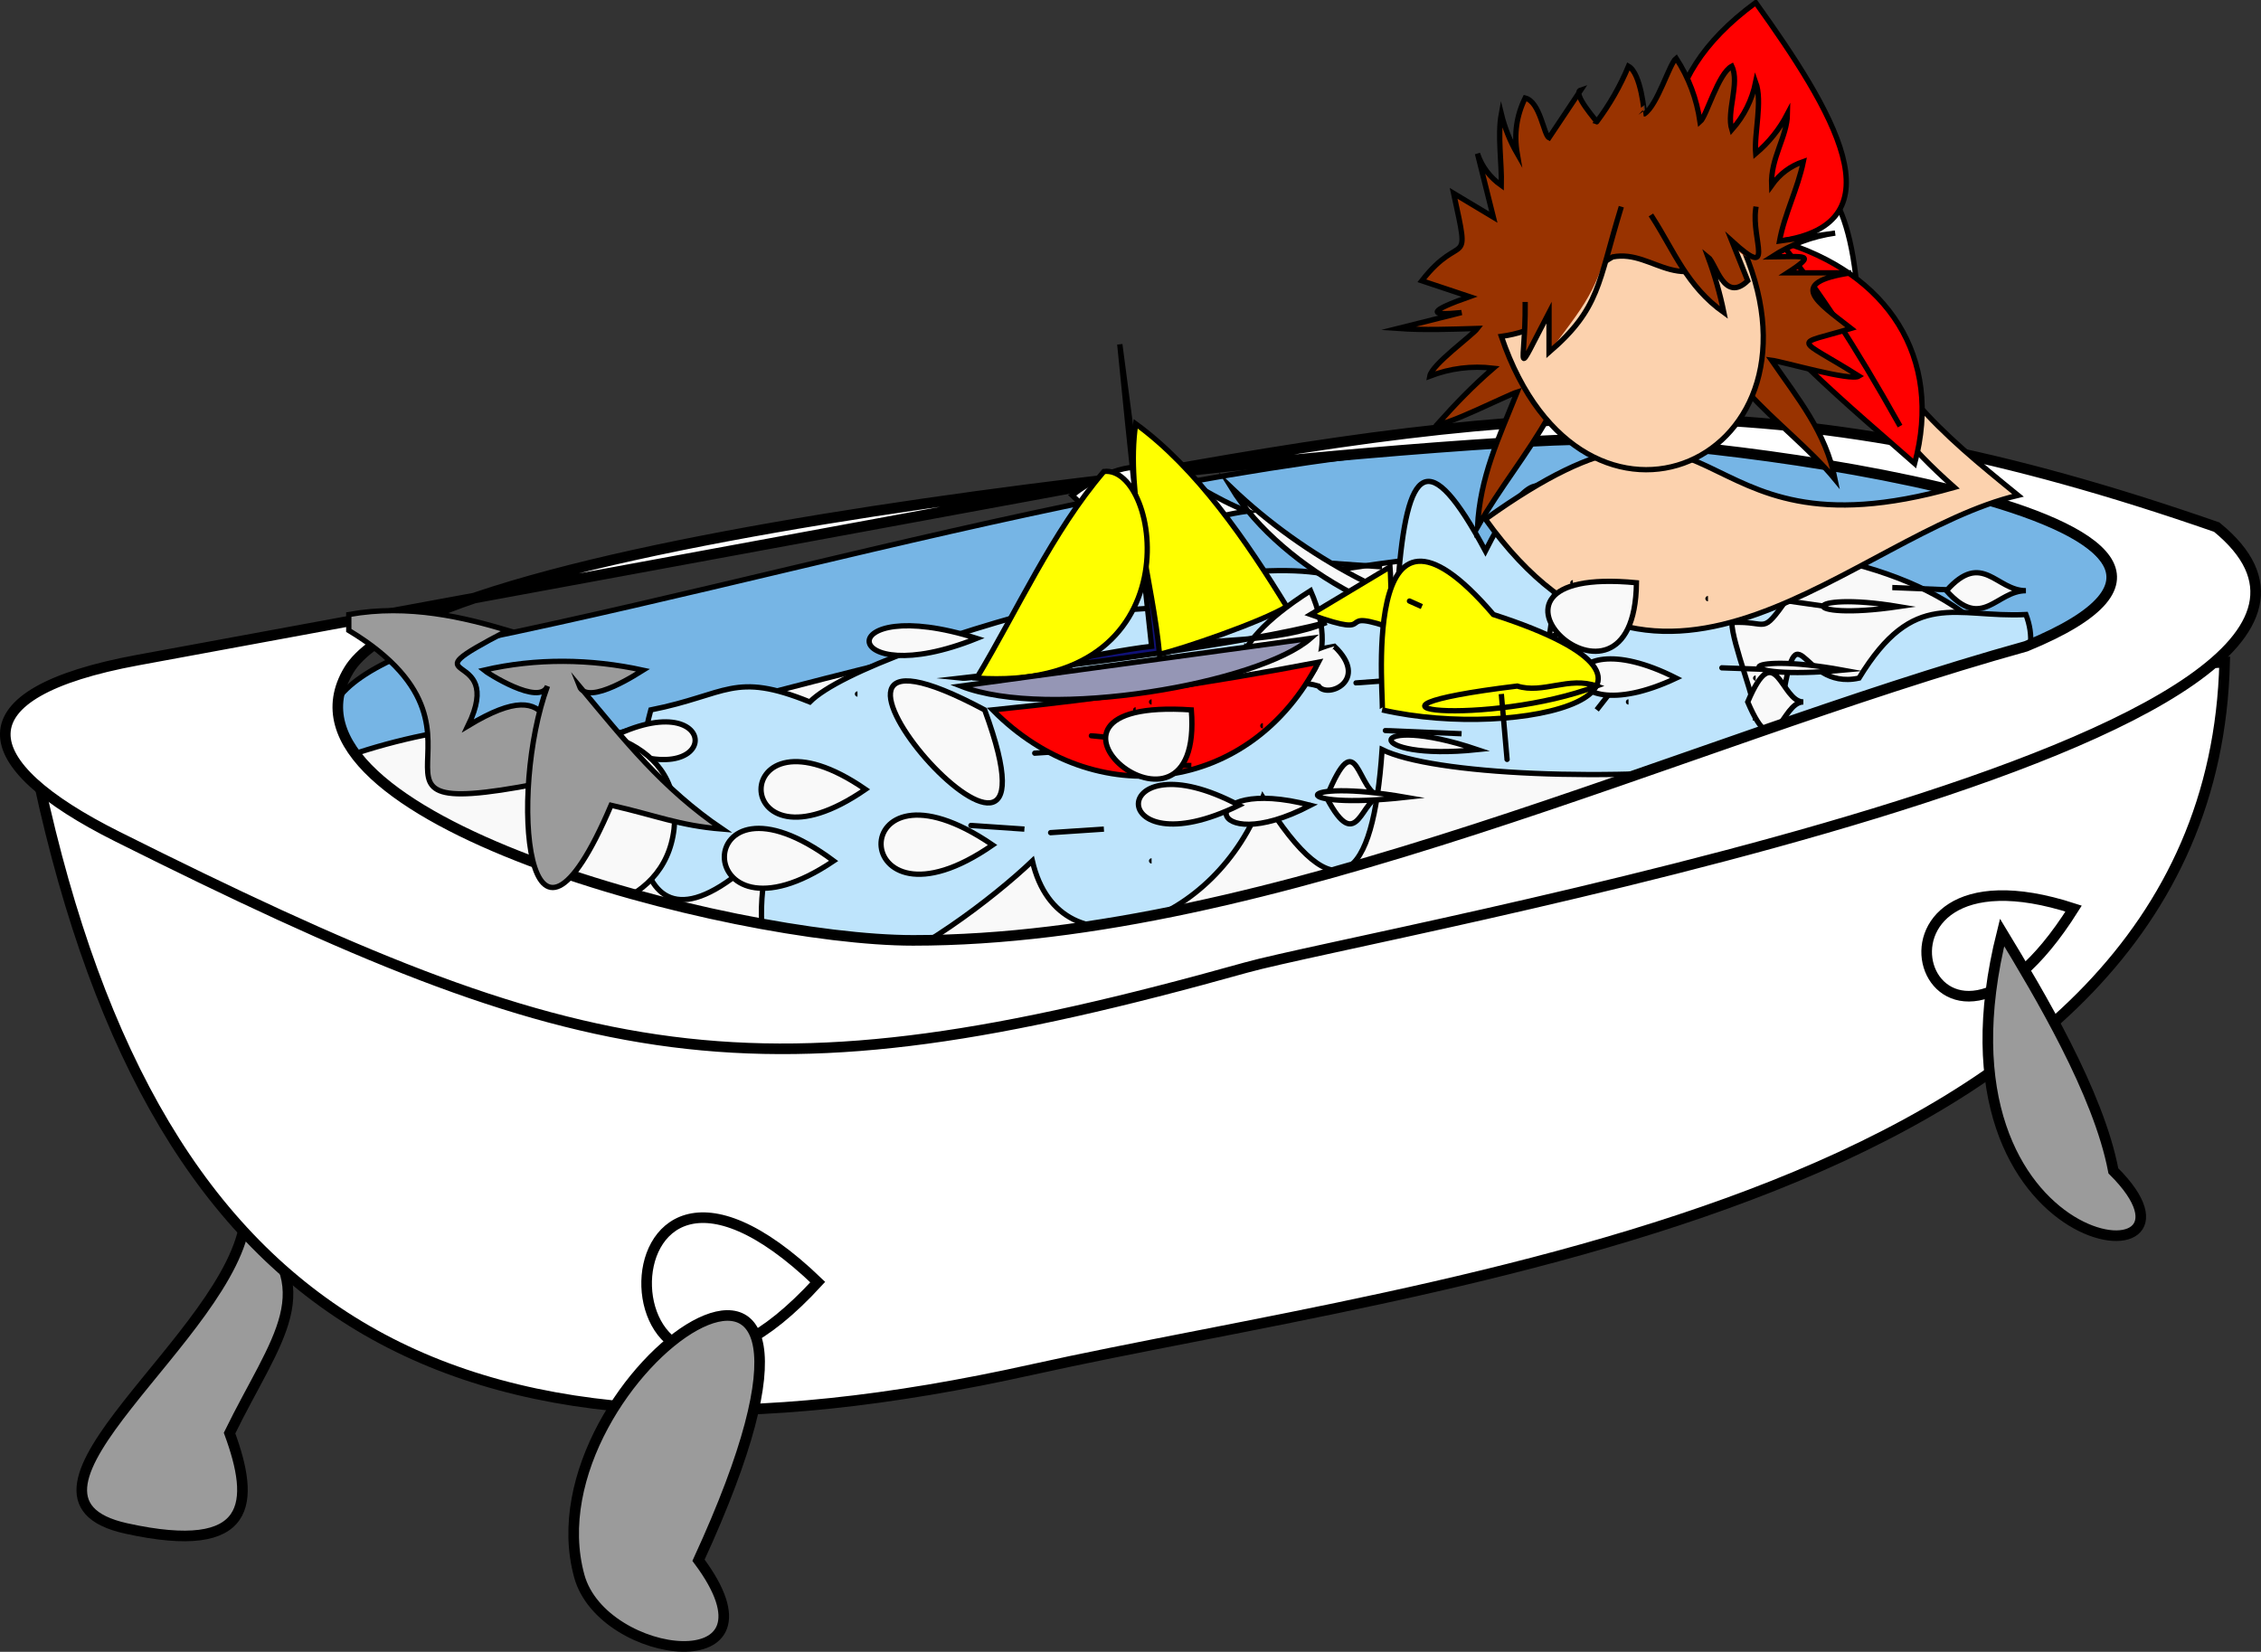 <svg xmlns="http://www.w3.org/2000/svg" xmlns:xlink="http://www.w3.org/1999/xlink" version="1.1" id="Layer_1" x="0px" y="0px" enable-background="new 0 0 822.05 841.89" xml:space="preserve" viewBox="303.09 343.35 213.34 155.89">
<rect x="303.09" y="343.35" width="213.34" height="155.89" fill="#333333" stroke="none"/>
<path fill-rule="evenodd" clip-rule="evenodd" fill="#9B9B9B" stroke="#000000" stroke-linecap="square" stroke-miterlimit="10" d="  M324.75,478.599c4.37-8.951,9.095-13.676,1.5-20.25c-1.182,10.988-24.832,26.258-11.25,29.25  C327.024,490.248,327.13,485.078,324.75,478.599z"/>
<path fill-rule="evenodd" clip-rule="evenodd" fill="#FFFFFF" stroke="#000000" stroke-linecap="square" stroke-miterlimit="10" d="  M306.75,417.097c11.294,52.237,40.024,67.441,93.75,55.502c37.816-8.403,111.213-15.636,112.5-66.752  C444.25,409.597,375.5,413.347,306.75,417.097z"/>
<path fill-rule="evenodd" clip-rule="evenodd" fill="#76B5E5" stroke="#000000" stroke-width="0.5" stroke-linecap="square" stroke-miterlimit="10" d="  M341.25,405.097c37.91-7.108,80.081-21.511,118.5-20.25c15.305,0.502,66.316,10.662,29.266,20.954  c-33.412,9.282-69.625,25.548-104.641,25.548C370.308,431.349,314.531,416.392,341.25,405.097z"/>
<path fill-rule="evenodd" clip-rule="evenodd" fill="#F9F9F9" stroke="#000000" stroke-width="0.5" stroke-linecap="square" stroke-miterlimit="10" d="  M335.25,419.347c24.771-4.922,148.076-47.179,159.75-9c-31.008,8.227-62.016,16.454-93.023,24.682  C376.735,441.726,359.387,429.222,335.25,419.347z"/>
<path fill-rule="evenodd" clip-rule="evenodd" fill="#BEE4FC" stroke="#000000" stroke-width="0.5" stroke-linecap="square" stroke-miterlimit="10" d="  M494.25,401.347c-6.668,0.334-10.544-2.549-15.75,6c-5.911,1.29-5.704-7.945-7.5,3.75c-0.75,0-1.5,0-2.25,0  c0.171-1.17-2.246-7.087-2.25-9c3.573-0.178,2.679,1.33,5.25-2.25c-3.334-0.004-5.718-0.051-10.5,1.5  c-5.832-6.889-0.578-4.409-10.5-3.75c2.102,4.424,3.726,1.273,6,4.5c-3.115,0.544-3.355-0.979-7.5,1.5  c1.805-11.927,0.388-20.918-6-8.25c-5.389-10.06-7.415-8.162-8.25,3c-1.25,0.25-2.5,0.5-3.75,0.75  c-4.72-6.352-46.139,4.826-51.75,10.5c-7.189-2.913-7.75-0.687-15,0.75c-2.125,7.768-3.057,27.094,11.25,12.75  c-5.385,24.633,17.428,8.468,24.75,1.502c2.594,11.27,17.47,6.122,21.75-6.002c7.004,11.325,10.409,7.958,11.25-4.5  C442.946,418.756,500.349,417.458,494.25,401.347z M427.5,408.097c-2.46-0.74-5.12-0.01-7.5,1.5c0.682-1.697,0.932-3.447,0.75-5.25  c4.526,0.455,4.374,0.796,8.25,0C432.354,407.559,428.345,409.32,427.5,408.097z M436.5,405.097  C435.488,409.81,438.2,397.18,436.5,405.097L436.5,405.097z M444,405.097C443.416,401.715,442.925,398.87,444,405.097L444,405.097z   M453.75,410.347C454.248,409.712,456.574,406.741,453.75,410.347L453.75,410.347z M458.25,407.347  C454.41,403.862,459.064,408.087,458.25,407.347L458.25,407.347z"/>
<path fill-rule="evenodd" clip-rule="evenodd" fill="#FFFFFF" stroke="#000000" stroke-linecap="square" stroke-miterlimit="10" d="  M380.25,464.349C359.519,486.958,357.933,442.877,380.25,464.349L380.25,464.349z"/>
<path fill-rule="evenodd" clip-rule="evenodd" fill="#FFFFFF" stroke="#000000" stroke-linecap="square" stroke-miterlimit="10" d="  M498.75,429.099C484.975,450.961,476.072,421.718,498.75,429.099L498.75,429.099z"/>
<path fill-rule="evenodd" clip-rule="evenodd" fill="#9B9B9B" stroke="#000000" stroke-linecap="square" stroke-miterlimit="10" d="  M369,490.599c19.31-41.977-16.497-17.568-11.25,1.5C359.966,500.152,377.692,502.23,369,490.599z"/>
<path fill-rule="evenodd" clip-rule="evenodd" fill="#9B9B9B" stroke="#000000" stroke-linecap="square" stroke-miterlimit="10" d="  M502.5,453.849c-1.397-7.374-7.009-16.731-10.5-22.5C484.132,462.756,513.764,465.022,502.5,453.849z"/>
<path fill-rule="evenodd" clip-rule="evenodd" fill="#F9F9F9" stroke="#000000" stroke-width="0.5" stroke-linecap="square" stroke-miterlimit="10" d="  M426.75,399.097C408.948,410.402,433.116,413.64,426.75,399.097L426.75,399.097z"/>
<path fill-rule="evenodd" clip-rule="evenodd" fill="#FFFFFF" stroke="#000000" stroke-width="0.5" stroke-linecap="square" stroke-miterlimit="10" d="  M433.5,396.847C425.708,396.294,425.763,396.298,433.5,396.847L433.5,396.847z"/>
<path fill-rule="evenodd" clip-rule="evenodd" fill="#FFFFFF" stroke="#000000" stroke-width="0.5" stroke-linecap="square" stroke-miterlimit="10" d="  M465.75,396.097C457.247,396.697,457.267,396.696,465.75,396.097L465.75,396.097z"/>
<path fill-rule="evenodd" clip-rule="evenodd" fill="#F9F9F9" stroke="#000000" stroke-width="0.5" stroke-linecap="square" stroke-miterlimit="10" d="  M471.75,406.597C463.196,406.294,463.586,406.308,471.75,406.597L471.75,406.597z"/>
<path fill-rule="evenodd" clip-rule="evenodd" fill="#F9F9F9" stroke="#000000" stroke-width="0.5" stroke-linecap="square" stroke-miterlimit="10" d="  M475.5,400.597C470.865,399.936,470.46,399.878,475.5,400.597L475.5,400.597z"/>
<path fill-rule="evenodd" clip-rule="evenodd" fill="#F9F9F9" stroke="#000000" stroke-width="0.5" stroke-linecap="square" stroke-miterlimit="10" d="  M395.25,403.597C382.132,408.867,381.31,399.18,395.25,403.597L395.25,403.597z"/>
<path fill-rule="evenodd" clip-rule="evenodd" fill="#F9F9F9" stroke="#000000" stroke-width="0.5" stroke-linecap="square" stroke-miterlimit="10" d="  M473.25,409.597c-2.121,0-2.607,6.25-5.25,0C470.643,403.348,471.129,409.597,473.25,409.597z"/>
<path fill-rule="evenodd" clip-rule="evenodd" fill="#F9F9F9" stroke="#000000" stroke-width="0.5" stroke-linecap="square" stroke-miterlimit="10" d="  M381.75,424.599C368.018,433.886,367.986,414.338,381.75,424.599L381.75,424.599z"/>
<path fill-rule="evenodd" clip-rule="evenodd" fill="#F9F9F9" stroke="#000000" stroke-width="0.5" stroke-linecap="square" stroke-miterlimit="10" d="  M405.75,414.097C398.812,414.558,399.112,414.538,405.75,414.097L405.75,414.097z"/>
<path fill-rule="evenodd" clip-rule="evenodd" fill="#F9F9F9" stroke="#000000" stroke-width="0.5" stroke-linecap="square" stroke-miterlimit="10" d="  M411.75,424.599C402.108,424.597,402.108,424.597,411.75,424.599L411.75,424.599z"/>
<path fill-rule="evenodd" clip-rule="evenodd" fill="#F9F9F9" stroke="#000000" stroke-width="0.5" stroke-linecap="square" stroke-miterlimit="10" d="  M384,408.847C374.763,408.847,374.763,408.847,384,408.847L384,408.847z"/>
<path fill-rule="evenodd" clip-rule="evenodd" fill="#F9F9F9" stroke="#000000" stroke-width="0.5" stroke-linecap="square" stroke-miterlimit="10" d="  M414,400.597C405.566,401.153,405.416,401.163,414,400.597L414,400.597z"/>
<path fill-rule="evenodd" clip-rule="evenodd" fill="#F9F9F9" stroke="#000000" stroke-width="0.5" stroke-linecap="square" stroke-miterlimit="10" d="  M437.25,407.347C429.088,407.943,428.855,407.96,437.25,407.347L437.25,407.347z"/>
<path fill-rule="evenodd" clip-rule="evenodd" fill="#F9F9F9" stroke="#000000" stroke-width="0.5" stroke-linecap="square" stroke-miterlimit="10" d="  M456.75,409.597C450.089,409.597,450.089,409.597,456.75,409.597L456.75,409.597z"/>
<path fill-rule="evenodd" clip-rule="evenodd" fill="#F9F9F9" stroke="#000000" stroke-width="0.5" stroke-linecap="square" stroke-miterlimit="10" d="  M433.5,418.597c-1.983-0.277-2.239,5.775-5.25,0C431.287,411.207,431.008,418.249,433.5,418.597z"/>
<path fill-rule="evenodd" clip-rule="evenodd" fill="#F9F9F9" stroke="#000000" stroke-width="0.5" stroke-linecap="square" stroke-miterlimit="10" d="  M360,413.347C371.626,419.325,371.534,407.011,360,413.347L360,413.347z"/>
<path fill-rule="evenodd" clip-rule="evenodd" fill="#F9F9F9" d="M444,400.597C443.039,405.706,442.943,406.218,444,400.597  L444,400.597z"/>
<path fill-rule="evenodd" clip-rule="evenodd" fill="#F9F9F9" d="M378.75,409.597C380.238,411.573,374.952,404.553,378.75,409.597  L378.75,409.597z"/>
<path fill-rule="evenodd" clip-rule="evenodd" fill="#F9F9F9" d="M453.75,410.347C456.574,406.741,454.248,409.712,453.75,410.347  L453.75,410.347z"/>
<path fill-rule="evenodd" clip-rule="evenodd" fill="#F9F9F9" d="M429,404.347c-2.962,0.791-4.431,2.63-8.25,0  c0.182,1.803-0.068,3.553-0.75,5.25C427.049,409.062,428.813,404.465,429,404.347z"/>
<path fill-rule="evenodd" clip-rule="evenodd" fill="#F9F9F9" d="M436.5,403.597C439.016,410.431,435.258,400.223,436.5,403.597  L436.5,403.597z"/>
<path fill-rule="evenodd" clip-rule="evenodd" fill="#F9F9F9" stroke="#000000" stroke-width="0.5" stroke-linecap="square" stroke-miterlimit="10" d="  M465.75,399.847C458.456,399.105,458.185,399.077,465.75,399.847L465.75,399.847z"/>
<path fill-rule="evenodd" clip-rule="evenodd" fill="#F9F9F9" stroke="#000000" stroke-width="0.5" stroke-linecap="square" stroke-miterlimit="10" d="  M489,399.097C479.179,398.703,479.181,398.703,489,399.097L489,399.097z"/>
<path fill-rule="evenodd" clip-rule="evenodd" fill="#F9F9F9" stroke="#000000" stroke-width="0.5" stroke-linecap="square" stroke-miterlimit="10" d="  M494.25,399.097c-2.816,0-4.108,3.818-7.5,0C490.142,395.279,491.434,399.097,494.25,399.097z"/>
<path fill-rule="evenodd" clip-rule="evenodd" fill="#F9F9F9" stroke="#000000" stroke-width="0.5" stroke-linecap="square" stroke-miterlimit="10" d="  M325.5,420.847c6.279,7.65,40.493,16.104,41.25,0C367.493,405.033,331.265,412.801,325.5,420.847z"/>
<path fill-rule="evenodd" clip-rule="evenodd" fill="#FFFFFF" stroke="#000000" stroke-linecap="square" stroke-miterlimit="10" d="  M512.25,393.097c-40.16-13.982-63.464-11.915-104.24-4.397c-30.645,5.649-61.289,11.299-91.934,16.949  c-16.939,3.123-15.726,9.749-1.905,16.659c44.164,22.084,59.834,25.433,106.478,12.36  C432.223,431.424,536.629,412.996,512.25,393.097z M494.25,404.347c-32.459,9.017-71.125,27.752-105,27.752  c-17.069,0-61.618-11.571-53.25-25.502c7.995-13.31,98.482-21.361,115.5-21.75C463.465,384.574,523.895,392.183,494.25,404.347z"/>
<path fill-rule="evenodd" clip-rule="evenodd" fill="#9B9B9B" stroke="#000000" stroke-width="0.5" stroke-linecap="square" stroke-miterlimit="10" d="  M358.5,416.347c-4.366-2.549-2.17-9.983-11.25-4.5c3.746-7.683-6.61-3.609,3.75-9c-4.044-1.199-9.294-2.527-15-1.5c0,0.5,0,1,0,1.5  C353.302,413.303,331.008,422.343,358.5,416.347z"/>
<path fill-rule="evenodd" clip-rule="evenodd" fill="#9B9B9B" stroke="#000000" stroke-width="0.5" stroke-linecap="square" stroke-miterlimit="10" d="  M371.25,421.597c-5.646-3.823-9.271-8.432-13.5-13.5c0.775,2.01,5.874-1.424,6-1.5c-4.923-1.076-10.078-1.15-15,0  c0.257,0.216,5.25,3.445,6,1.5c-3.694,10.01-2.028,30.072,6,11.25C365.033,420.314,367.135,421.264,371.25,421.597z"/>
<path fill-rule="evenodd" clip-rule="evenodd" fill="#FFFFFF" stroke="#000000" stroke-width="0.5" stroke-linecap="square" stroke-miterlimit="10" d="  M478.5,373.597C463.52,365.707,477.608,348.517,478.5,373.597L478.5,373.597z"/>
<path fill-rule="evenodd" clip-rule="evenodd" fill="#FCD2AE" stroke="#000000" stroke-width="0.5" stroke-linecap="square" stroke-miterlimit="10" d="  M493.5,390.097c-7.445-6.048-12.994-10.671-15.75-20.25c0.732,7.436,0.761,11.533,9.75,19.5c-26.444,7.479-20.886-13.72-44.25,3  C459.939,415.643,477.979,393.755,493.5,390.097z"/>
<path fill-rule="evenodd" clip-rule="evenodd" fill="#FF0000" stroke="#000000" stroke-width="0.5" stroke-linecap="square" stroke-miterlimit="10" d="  M468.75,343.597c-20.25,14.881,3.739,33.539,15,43.5c2.703-10.012-2.523-18.017-12.75-21  C482.613,364.487,475.949,353.658,468.75,343.597z"/>
<path fill-rule="evenodd" clip-rule="evenodd" fill="#FF0000" d="M471,366.097c3.69,4.984,7.043,9.732,11.25,17.25  C478.505,377.605,474.535,371.97,471,366.097z"/>
<path fill="none" stroke="#000000" stroke-width="0.5" stroke-linecap="square" stroke-miterlimit="10" d="M471,366.097  c3.79,4.767,7.108,9.849,11.25,17.25"/>
<path fill-rule="evenodd" clip-rule="evenodd" fill="#993300" stroke="#000000" stroke-width="0.5" stroke-linecap="square" stroke-miterlimit="10" d="  M477.75,374.347c-3.242-2.536-6.136-4.322,0-5.25c-2,0-4,0-6,0c2.85-1.842,1.592-1.521-1.5-1.5c1.837-1.19,3.837-1.94,6-2.25  c-1.75,0.25-3.5,0.5-5.25,0.75c0.462-2.541,1.719-4.911,2.25-7.5c-1.237,0.421-2.237,1.171-3,2.25  c-0.109-2.598,1.469-4.567,1.5-6.75c-0.755,1.451-1.755,2.701-3,3.75c-0.163-1.963,0.675-4.896,0-6.75  c-0.347,1.697-1.097,3.197-2.25,4.5c-0.532-1.722,0.771-4.386,0-6c-1.304,0.693-2.389,4.739-3,5.25c-0.311-2.163-1.061-4.163-2.25-6  c-0.639,0.495-1.75,4.405-3,5.25c0.003,0.001-0.296-3.811-1.5-4.5c-0.783,1.876-1.783,3.626-3,5.25c0.119,0.045-2.39-2.711-1.5-3  c-1,1.5-2,3-3,4.5c-0.502-0.247-0.822-3.394-2.25-3.75c-0.816,1.658-1.066,3.408-0.75,5.25c-0.677-1.177-1.177-2.427-1.5-3.75  c-0.376,2.05,0.057,4.634,0,6.75c-1.079-0.763-1.829-1.763-2.25-3c0.5,2,1,4,1.5,6c-1.25-0.75-2.5-1.5-3.75-2.25  c1.647,7.549,0.777,3.391-3,8.25c1.5,0.5,3,1,4.5,1.5c-3.789,1.335-4.039,1.835-0.75,1.5c-2,0.5-4,1-6,1.5  c2.453,0.176,5.04,0.072,7.5,0c-0.513,0.677-4.305,3.398-4.5,4.5c1.939-0.743,3.939-0.993,6-0.75  c-2.028,1.755-3.522,3.327-5.25,5.25c0.592,0.301,6.608-2.723,7.5-3c-1.784,4.429-3.505,8.005-3.75,12.75  c2.042-3.611,4.699-6.839,6.75-10.5c1.113-0.314,16.085-2.301,18.75-2.25c2.543,2.811,5.92,5.416,8.25,8.25  c-0.888-4.494-3.49-7.591-6-11.25c1.118,0.145,7.453,2.001,8.25,1.5C472.431,375.019,472.224,376.029,477.75,374.347z"/>
<path fill-rule="evenodd" clip-rule="evenodd" fill="#FCD2AE" stroke="#000000" stroke-width="0.5" stroke-linecap="square" stroke-miterlimit="10" d="  M455.25,367.597c4.05-0.787,6.512,4.454,12-1.5c9.639,20.669-14.814,31.667-22.5,9C451.055,374.227,451.267,369.808,455.25,367.597z  "/>
<path fill-rule="evenodd" clip-rule="evenodd" fill="#993300" d="M447,372.097c0.038,5.842-1.21,7.366,2.25,0.75  c0,1.25,0,2.5,0,3.75c4.246-5.645,4.324-5.574,6.75-13.5C453,366.097,450,369.097,447,372.097z"/>
<path fill="none" stroke="#000000" stroke-width="0.5" stroke-linecap="square" stroke-miterlimit="10" d="M447,372.097  c0.038,5.842-1.21,7.366,2.25,0.75c0,1.25,0,2.5,0,3.75c4.812-4.146,4.613-6.519,6.75-13.5"/>
<path fill-rule="evenodd" clip-rule="evenodd" fill="#993300" d="M459,363.847c2.07,3.21,3.227,6.482,6.75,9  c-0.366-1.789-0.866-3.539-1.5-5.25c1.04-0.038,1.007,4.892,3.75,2.25c-0.5-1.25-1-2.5-1.5-3.75c0.646,1.354,1.646,1.854,3,1.5  c-0.737-1.421-0.987-2.921-0.75-4.5C465.5,363.347,462.25,363.597,459,363.847z"/>
<path fill="none" stroke="#000000" stroke-width="0.5" stroke-linecap="square" stroke-miterlimit="10" d="M459,363.847  c2.07,3.21,3.227,6.482,6.75,9c-0.366-1.789-0.866-3.539-1.5-5.25c0.752,0.587,1.512,4.406,3.75,2.25c-0.5-1.25-1-2.5-1.5-3.75  c4.138,3.769,1.849-0.131,2.25-3"/>
<path fill-rule="evenodd" clip-rule="evenodd" fill="#F9F9F9" stroke="#000000" stroke-width="0.5" stroke-linecap="square" stroke-miterlimit="10" d="  M441,409.597C435.428,409.181,434.695,409.126,441,409.597L441,409.597z"/>
<path fill-rule="evenodd" clip-rule="evenodd" fill="#F9F9F9" stroke="#000000" stroke-width="0.5" stroke-linecap="square" stroke-miterlimit="10" d="  M449.25,409.597C441.702,410.03,441.894,410.02,449.25,409.597L449.25,409.597z"/>
<path fill-rule="evenodd" clip-rule="evenodd" fill="#F9F9F9" stroke="#000000" stroke-width="0.5" stroke-linecap="square" stroke-miterlimit="10" d="  M457.5,398.347C438.783,396.554,457.322,413.76,457.5,398.347L457.5,398.347z"/>
<path fill-rule="evenodd" clip-rule="evenodd" fill="#F9F9F9" stroke="#000000" stroke-width="0.5" stroke-linecap="square" stroke-miterlimit="10" d="  M468.75,407.347C464.176,407.347,464.176,407.347,468.75,407.347L468.75,407.347z"/>
<path fill-rule="evenodd" clip-rule="evenodd" fill="#F9F9F9" stroke="#000000" stroke-width="0.5" stroke-linecap="square" stroke-miterlimit="10" d="  M451.5,398.347C444.155,398.347,444.155,398.347,451.5,398.347L451.5,398.347z"/>
<path fill-rule="evenodd" clip-rule="evenodd" fill="#F9F9F9" stroke="#000000" stroke-width="0.5" stroke-linecap="square" stroke-miterlimit="10" d="  M464.25,399.847C458.062,399.847,458.062,399.847,464.25,399.847L464.25,399.847z"/>
<path fill-rule="evenodd" clip-rule="evenodd" fill="#F9F9F9" stroke="#000000" stroke-width="0.5" stroke-linecap="square" stroke-miterlimit="10" d="  M461.25,407.347C449.037,413.096,449.135,401.208,461.25,407.347L461.25,407.347z"/>
<path fill-rule="evenodd" clip-rule="evenodd" fill="#F9F9F9" stroke="#000000" stroke-width="0.5" stroke-linecap="square" stroke-miterlimit="10" d="  M477,406.597C466.039,407.617,466.797,404.73,477,406.597L477,406.597z"/>
<path fill-rule="evenodd" clip-rule="evenodd" fill="#F9F9F9" stroke="#000000" stroke-width="0.5" stroke-linecap="square" stroke-miterlimit="10" d="  M482.25,400.597C472.529,402.027,472.954,399.045,482.25,400.597L482.25,400.597z"/>
<path fill-rule="evenodd" clip-rule="evenodd" fill="#F9F9F9" stroke="#000000" stroke-width="0.5" stroke-linecap="square" stroke-miterlimit="10" d="  M444.75,402.847c-9.575-2.15-18.428-6.753-25.5-13.5C424.094,397.235,436.507,403.718,444.75,402.847z"/>
<path fill-rule="evenodd" clip-rule="evenodd" fill="#FFFFFF" stroke="#000000" stroke-width="0.5" stroke-linecap="square" stroke-miterlimit="10" d="  M420.75,391.597c-6.17-2.346-8.982-7.228-16.5-1.5C410.542,396.226,414.079,392.525,420.75,391.597z"/>
<path fill-rule="evenodd" clip-rule="evenodd" fill="#FFFFFF" d="M393,406.597L393,406.597L393,406.597z"/>
<line fill="none" stroke="#000000" stroke-width="0.5" stroke-linecap="square" stroke-miterlimit="10" x1="393" y1="406.597" x2="393" y2="406.597"/>
<path fill-rule="evenodd" clip-rule="evenodd" fill="#101177" stroke="#000000" stroke-width="0.5" stroke-linecap="square" stroke-miterlimit="10" d="  M428.25,402.097c-4.529,1.921-10.838,1.548-15.75,2.25c-1.25-9.5-2.5-19-3.75-28.5c0.923,9.499,1.974,19.004,3,28.5  c-4.625,0.494-16.254,3.184-18,3C404.431,406.137,420.444,404.148,428.25,402.097z"/>
<path fill-rule="evenodd" clip-rule="evenodd" fill="#FFFF00" stroke="#000000" stroke-width="0.5" stroke-linecap="square" stroke-miterlimit="10" d="  M410.25,383.347c5.785,4.21,10.535,11.191,14.25,17.25c-2.453,1.481-9.865,4.009-12,4.5  C411.868,398.281,409.255,390.049,410.25,383.347z"/>
<path fill-rule="evenodd" clip-rule="evenodd" fill="#FFFF00" stroke="#000000" stroke-width="0.5" stroke-linecap="square" stroke-miterlimit="10" d="  M407.25,387.847c-4.863,5.681-8.185,13.146-12,19.5C416.022,408.717,412.643,387.196,407.25,387.847z"/>
<path fill-rule="evenodd" clip-rule="evenodd" fill="#FF0000" stroke="#000000" stroke-width="0.5" stroke-linecap="square" stroke-miterlimit="10" d="  M396.75,410.347c9.671,9.809,24.402,7.903,30.75-4.5C417.322,407.798,407.062,409.309,396.75,410.347z"/>
<path fill-rule="evenodd" clip-rule="evenodd" fill="#9596B5" stroke="#000000" stroke-width="0.5" stroke-linecap="square" stroke-miterlimit="10" d="  M426.75,403.597c-11,1.5-22,3-33,4.5C402.042,411.344,421.905,407.839,426.75,403.597z"/>
<path fill-rule="evenodd" clip-rule="evenodd" fill="#F9F9F9" stroke="#000000" stroke-width="0.5" stroke-linecap="square" stroke-miterlimit="10" d="  M411.75,409.597C403.246,409.597,403.246,409.597,411.75,409.597L411.75,409.597z"/>
<path fill-rule="evenodd" clip-rule="evenodd" fill="#F9F9F9" stroke="#000000" stroke-width="0.5" stroke-linecap="square" stroke-miterlimit="10" d="  M415.5,415.597C407.968,415.439,407.769,415.435,415.5,415.597L415.5,415.597z"/>
<path fill-rule="evenodd" clip-rule="evenodd" fill="#F9F9F9" stroke="#000000" stroke-width="0.5" stroke-linecap="square" stroke-miterlimit="10" d="  M396,410.347C371.981,397.516,405.23,435.408,396,410.347L396,410.347z"/>
<path fill-rule="evenodd" clip-rule="evenodd" fill="#F9F9F9" stroke="#000000" stroke-width="0.5" stroke-linecap="square" stroke-miterlimit="10" d="  M426.75,419.347C416.717,424.58,415.568,416.416,426.75,419.347L426.75,419.347z"/>
<path fill-rule="evenodd" clip-rule="evenodd" fill="#F9F9F9" stroke="#000000" stroke-width="0.5" stroke-linecap="square" stroke-miterlimit="10" d="  M411.75,413.347C404.254,412.609,404.098,412.593,411.75,413.347L411.75,413.347z"/>
<path fill-rule="evenodd" clip-rule="evenodd" fill="#FFFF00" stroke="#000000" stroke-width="0.5" stroke-linecap="square" stroke-miterlimit="10" d="  M435,402.847c-0.731-0.416-0.62-4.472-0.75-6c-2.5,1.5-5,3-7.5,4.5C433.832,403.902,428.261,400.394,435,402.847z"/>
<path fill-rule="evenodd" clip-rule="evenodd" fill="#FFFF00" stroke="#000000" stroke-width="0.5" stroke-linecap="square" stroke-miterlimit="10" d="  M444,401.347c-13.066-15.259-10.187,9.072-10.5,9C446.602,413.356,465.828,408.392,444,401.347z"/>
<path fill-rule="evenodd" clip-rule="evenodd" fill="#FFFF00" stroke="#000000" stroke-width="0.5" stroke-linecap="square" stroke-miterlimit="10" d="  M446.25,408.097c-19.012,2.316-2.5,3.815,7.5,0C451.128,407.158,448.677,408.863,446.25,408.097z"/>
<path fill-rule="evenodd" clip-rule="evenodd" fill="#FFFF00" stroke="#000000" stroke-width="0.5" stroke-linecap="square" stroke-miterlimit="10" d="  M437.25,400.597C437.202,400.576,434.649,399.431,437.25,400.597L437.25,400.597z"/>
<path fill-rule="evenodd" clip-rule="evenodd" fill="#F9F9F9" stroke="#000000" stroke-width="0.5" stroke-linecap="square" stroke-miterlimit="10" d="  M444.75,408.847C445.505,417.443,445.458,416.907,444.75,408.847L444.75,408.847z"/>
<path fill-rule="evenodd" clip-rule="evenodd" fill="#F9F9F9" stroke="#000000" stroke-width="0.5" stroke-linecap="square" stroke-miterlimit="10" d="  M442.5,414.097C431.456,415.25,431.797,410.49,442.5,414.097L442.5,414.097z"/>
<path fill-rule="evenodd" clip-rule="evenodd" fill="#F9F9F9" stroke="#000000" stroke-width="0.5" stroke-linecap="square" stroke-miterlimit="10" d="  M396.75,423.097C382.91,432.707,382.518,413.36,396.75,423.097L396.75,423.097z"/>
<path fill-rule="evenodd" clip-rule="evenodd" fill="#F9F9F9" stroke="#000000" stroke-width="0.5" stroke-linecap="square" stroke-miterlimit="10" d="  M384.75,417.847C371.616,426.919,371.617,408.777,384.75,417.847L384.75,417.847z"/>
<path fill-rule="evenodd" clip-rule="evenodd" fill="#F9F9F9" stroke="#000000" stroke-width="0.5" stroke-linecap="square" stroke-miterlimit="10" d="  M399.75,421.597C393.168,421.149,392.874,421.129,399.75,421.597L399.75,421.597z"/>
<path fill-rule="evenodd" clip-rule="evenodd" fill="#F9F9F9" stroke="#000000" stroke-width="0.5" stroke-linecap="square" stroke-miterlimit="10" d="  M407.25,421.597C400.312,422.059,400.613,422.04,407.25,421.597L407.25,421.597z"/>
<path fill-rule="evenodd" clip-rule="evenodd" fill="#F9F9F9" stroke="#000000" stroke-width="0.5" stroke-linecap="square" stroke-miterlimit="10" d="  M415.5,410.347C396.709,409.086,416.726,425.657,415.5,410.347L415.5,410.347z"/>
<path fill-rule="evenodd" clip-rule="evenodd" fill="#F9F9F9" stroke="#000000" stroke-width="0.5" stroke-linecap="square" stroke-miterlimit="10" d="  M426.75,419.347C423.044,419.347,423.044,419.347,426.75,419.347L426.75,419.347z"/>
<path fill-rule="evenodd" clip-rule="evenodd" fill="#F9F9F9" stroke="#000000" stroke-width="0.5" stroke-linecap="square" stroke-miterlimit="10" d="  M410.25,410.347C402.312,410.347,402.312,410.347,410.25,410.347L410.25,410.347z"/>
<path fill-rule="evenodd" clip-rule="evenodd" fill="#F9F9F9" stroke="#000000" stroke-width="0.5" stroke-linecap="square" stroke-miterlimit="10" d="  M422.25,411.847C416.742,411.847,416.742,411.847,422.25,411.847L422.25,411.847z"/>
<path fill-rule="evenodd" clip-rule="evenodd" fill="#F9F9F9" stroke="#000000" stroke-width="0.5" stroke-linecap="square" stroke-miterlimit="10" d="  M420,419.347C407.232,425.612,407.449,412.685,420,419.347L420,419.347z"/>
<path fill-rule="evenodd" clip-rule="evenodd" fill="#F9F9F9" stroke="#000000" stroke-width="0.5" stroke-linecap="square" stroke-miterlimit="10" d="  M435.75,418.597C424.305,419.859,424.934,416.716,435.75,418.597L435.75,418.597z"/>
<path fill-rule="evenodd" clip-rule="evenodd" fill="#F9F9F9" stroke="#000000" stroke-width="0.5" stroke-linecap="square" stroke-miterlimit="10" d="  M441,412.597C431.488,412.199,431.341,412.192,441,412.597L441,412.597z"/>
</svg>